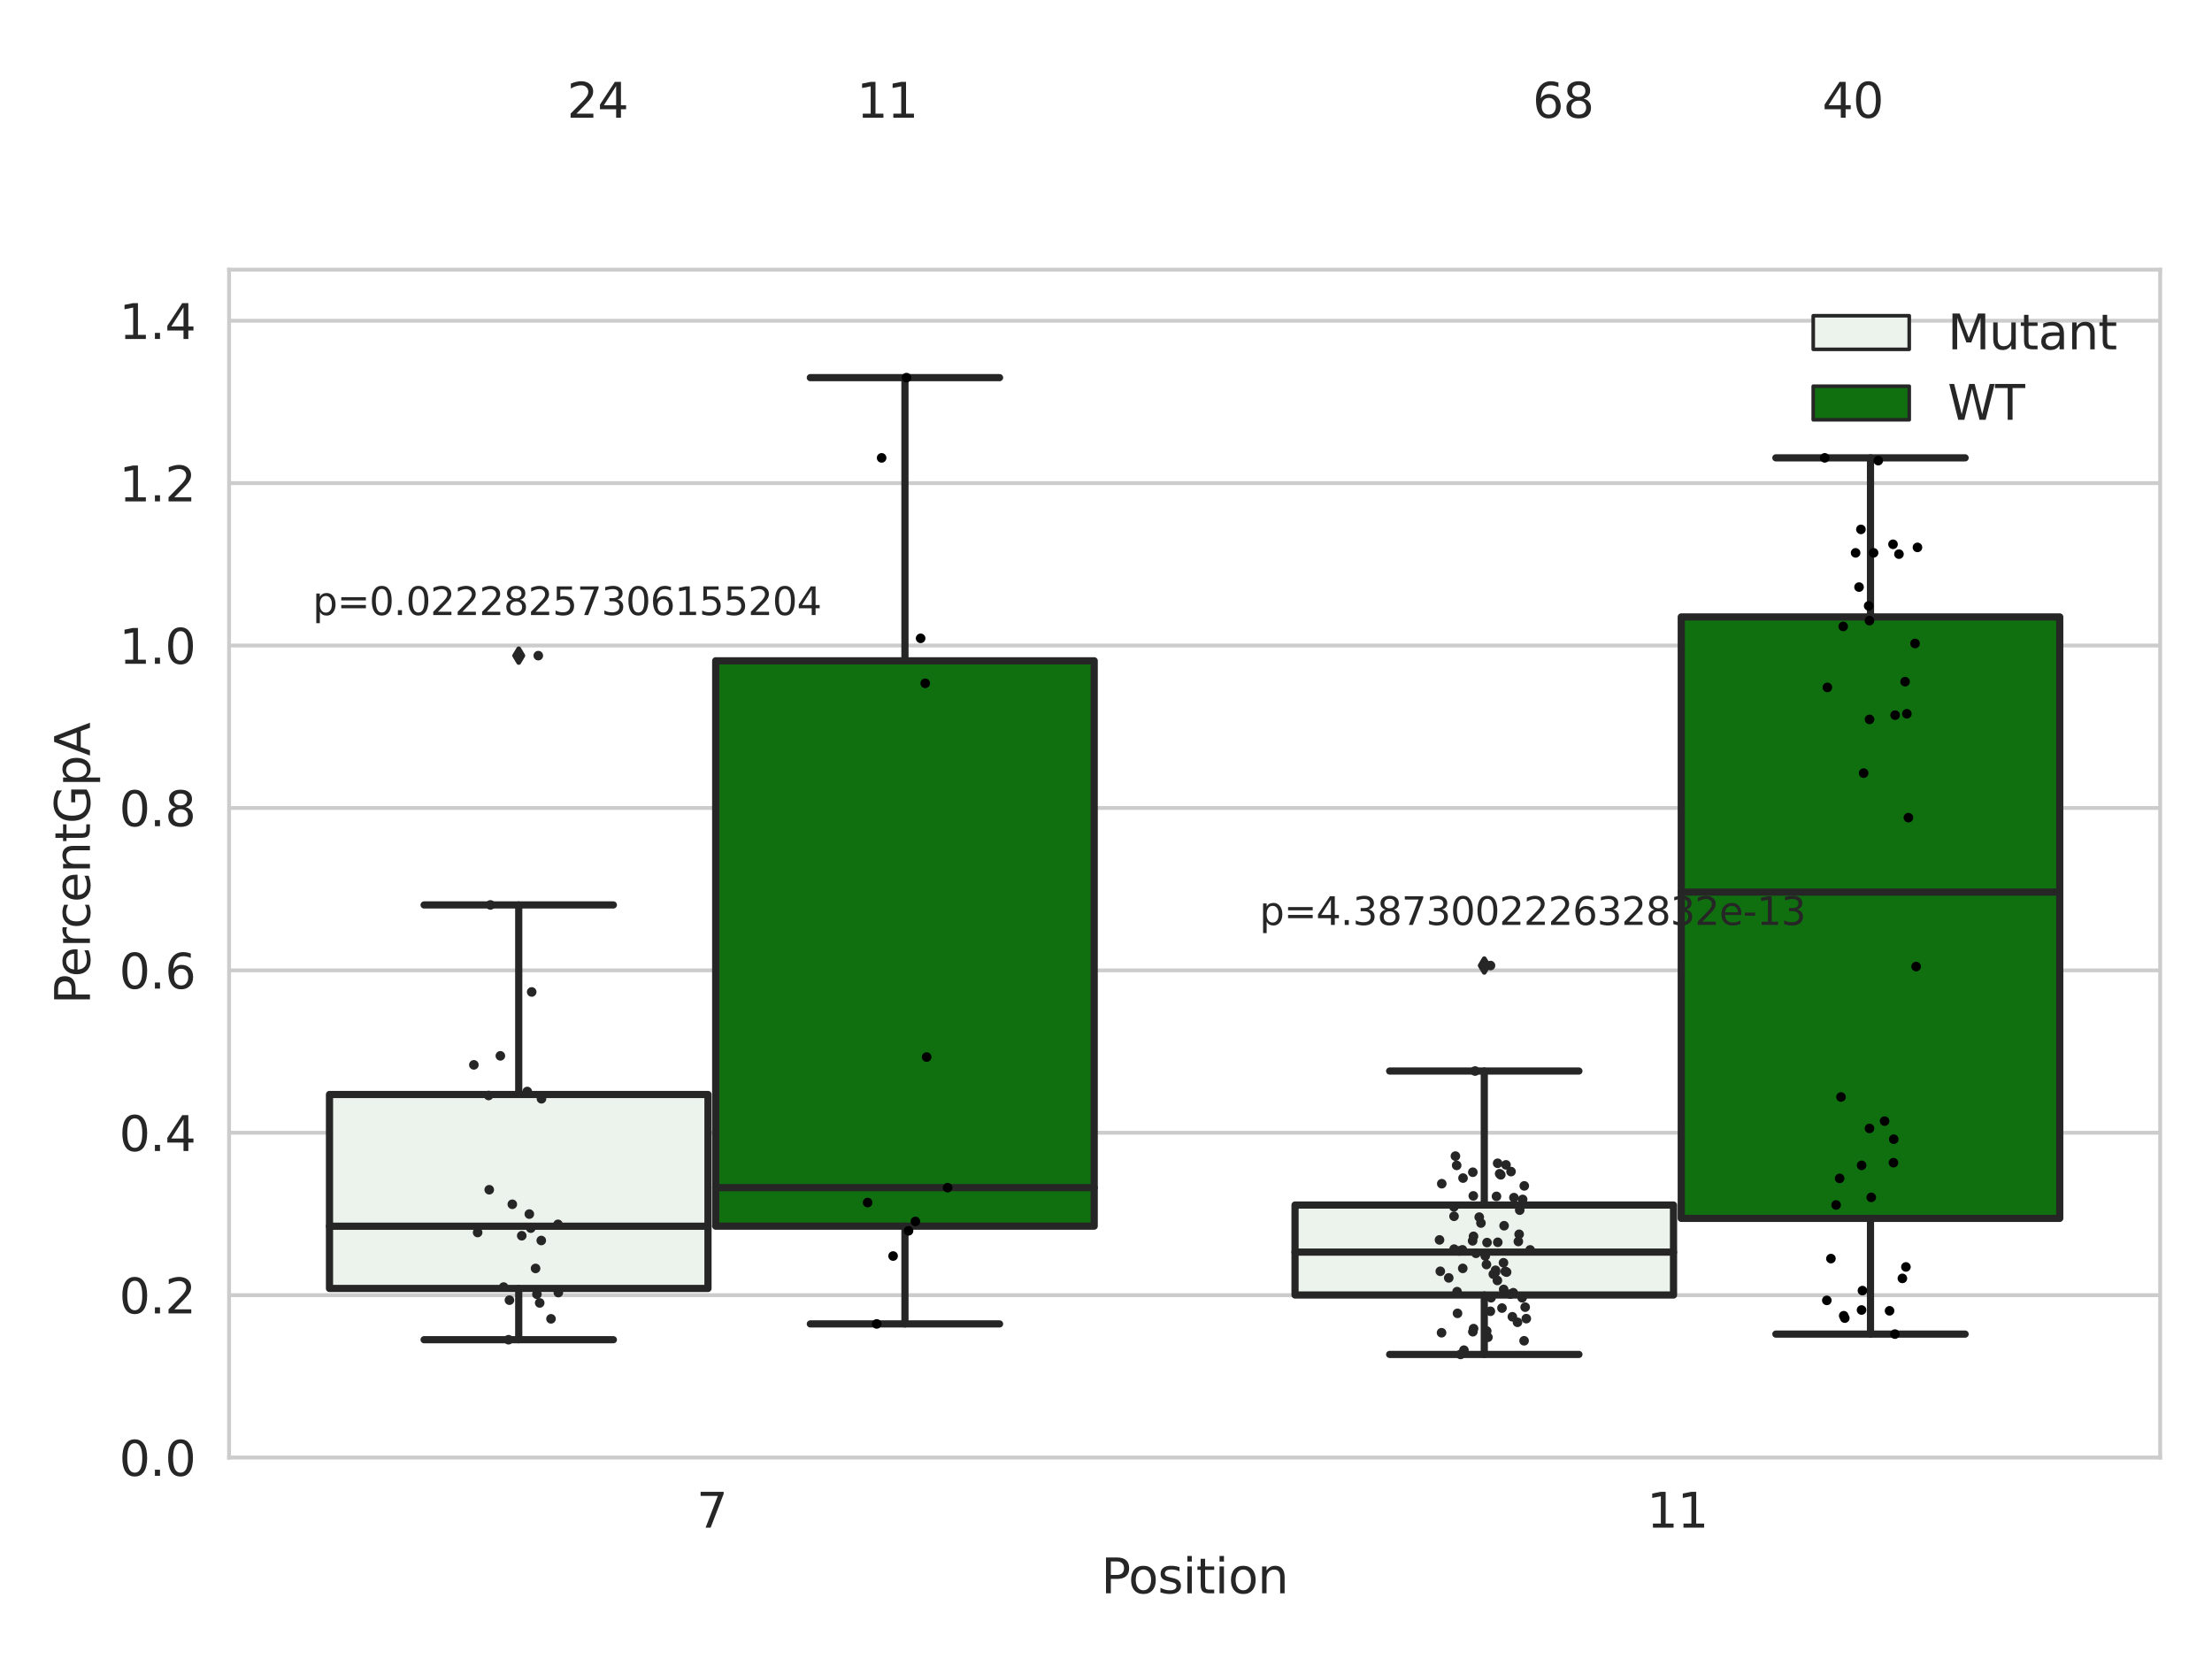 <?xml version="1.0" encoding="utf-8" standalone="no"?>
<!DOCTYPE svg PUBLIC "-//W3C//DTD SVG 1.1//EN"
  "http://www.w3.org/Graphics/SVG/1.1/DTD/svg11.dtd">
<svg xmlns:xlink="http://www.w3.org/1999/xlink" width="460.8pt" height="345.6pt" viewBox="0 0 460.8 345.6" xmlns="http://www.w3.org/2000/svg" version="1.1">
 <defs>
  <style type="text/css">*{stroke-linejoin: round; stroke-linecap: butt}</style>
 </defs>
 <g id="figure_1">
  <g id="patch_1">
   <path d="M 0 345.6 
L 460.8 345.6 
L 460.8 0 
L 0 0 
z
" style="fill: #ffffff"/>
  </g>
  <g id="axes_1">
   <g id="patch_2">
    <path d="M 47.72 303.64 
L 450 303.64 
L 450 56.174 
L 47.72 56.174 
z
" style="fill: #ffffff"/>
   </g>
   <g id="matplotlib.axis_1">
    <g id="xtick_1">
     <g id="text_1">
      <!-- 7 -->
      <g style="fill: #262626" transform="translate(145.109 318.238) scale(0.1 -0.1)">
       <defs>
        <path id="DejaVuSans-37" d="M 525 4666 
L 3525 4666 
L 3525 4397 
L 1831 0 
L 1172 0 
L 2766 4134 
L 525 4134 
L 525 4666 
z
" transform="scale(0.016)"/>
       </defs>
       <use xlink:href="#DejaVuSans-37"/>
      </g>
     </g>
    </g>
    <g id="xtick_2">
     <g id="text_2">
      <!-- 11 -->
      <g style="fill: #262626" transform="translate(343.067 318.238) scale(0.1 -0.1)">
       <defs>
        <path id="DejaVuSans-31" d="M 794 531 
L 1825 531 
L 1825 4091 
L 703 3866 
L 703 4441 
L 1819 4666 
L 2450 4666 
L 2450 531 
L 3481 531 
L 3481 0 
L 794 0 
L 794 531 
z
" transform="scale(0.016)"/>
       </defs>
       <use xlink:href="#DejaVuSans-31"/>
       <use xlink:href="#DejaVuSans-31" x="63.623"/>
      </g>
     </g>
    </g>
    <g id="text_3">
     <!-- Position -->
     <g style="fill: #262626" transform="translate(229.396 331.917) scale(0.1 -0.1)">
      <defs>
       <path id="DejaVuSans-50" d="M 1259 4147 
L 1259 2394 
L 2053 2394 
Q 2494 2394 2734 2622 
Q 2975 2850 2975 3272 
Q 2975 3691 2734 3919 
Q 2494 4147 2053 4147 
L 1259 4147 
z
M 628 4666 
L 2053 4666 
Q 2838 4666 3239 4311 
Q 3641 3956 3641 3272 
Q 3641 2581 3239 2228 
Q 2838 1875 2053 1875 
L 1259 1875 
L 1259 0 
L 628 0 
L 628 4666 
z
" transform="scale(0.016)"/>
       <path id="DejaVuSans-6f" d="M 1959 3097 
Q 1497 3097 1228 2736 
Q 959 2375 959 1747 
Q 959 1119 1226 758 
Q 1494 397 1959 397 
Q 2419 397 2687 759 
Q 2956 1122 2956 1747 
Q 2956 2369 2687 2733 
Q 2419 3097 1959 3097 
z
M 1959 3584 
Q 2709 3584 3137 3096 
Q 3566 2609 3566 1747 
Q 3566 888 3137 398 
Q 2709 -91 1959 -91 
Q 1206 -91 779 398 
Q 353 888 353 1747 
Q 353 2609 779 3096 
Q 1206 3584 1959 3584 
z
" transform="scale(0.016)"/>
       <path id="DejaVuSans-73" d="M 2834 3397 
L 2834 2853 
Q 2591 2978 2328 3040 
Q 2066 3103 1784 3103 
Q 1356 3103 1142 2972 
Q 928 2841 928 2578 
Q 928 2378 1081 2264 
Q 1234 2150 1697 2047 
L 1894 2003 
Q 2506 1872 2764 1633 
Q 3022 1394 3022 966 
Q 3022 478 2636 193 
Q 2250 -91 1575 -91 
Q 1294 -91 989 -36 
Q 684 19 347 128 
L 347 722 
Q 666 556 975 473 
Q 1284 391 1588 391 
Q 1994 391 2212 530 
Q 2431 669 2431 922 
Q 2431 1156 2273 1281 
Q 2116 1406 1581 1522 
L 1381 1569 
Q 847 1681 609 1914 
Q 372 2147 372 2553 
Q 372 3047 722 3315 
Q 1072 3584 1716 3584 
Q 2034 3584 2315 3537 
Q 2597 3491 2834 3397 
z
" transform="scale(0.016)"/>
       <path id="DejaVuSans-69" d="M 603 3500 
L 1178 3500 
L 1178 0 
L 603 0 
L 603 3500 
z
M 603 4863 
L 1178 4863 
L 1178 4134 
L 603 4134 
L 603 4863 
z
" transform="scale(0.016)"/>
       <path id="DejaVuSans-74" d="M 1172 4494 
L 1172 3500 
L 2356 3500 
L 2356 3053 
L 1172 3053 
L 1172 1153 
Q 1172 725 1289 603 
Q 1406 481 1766 481 
L 2356 481 
L 2356 0 
L 1766 0 
Q 1100 0 847 248 
Q 594 497 594 1153 
L 594 3053 
L 172 3053 
L 172 3500 
L 594 3500 
L 594 4494 
L 1172 4494 
z
" transform="scale(0.016)"/>
       <path id="DejaVuSans-6e" d="M 3513 2113 
L 3513 0 
L 2938 0 
L 2938 2094 
Q 2938 2591 2744 2837 
Q 2550 3084 2163 3084 
Q 1697 3084 1428 2787 
Q 1159 2491 1159 1978 
L 1159 0 
L 581 0 
L 581 3500 
L 1159 3500 
L 1159 2956 
Q 1366 3272 1645 3428 
Q 1925 3584 2291 3584 
Q 2894 3584 3203 3211 
Q 3513 2838 3513 2113 
z
" transform="scale(0.016)"/>
      </defs>
      <use xlink:href="#DejaVuSans-50"/>
      <use xlink:href="#DejaVuSans-6f" x="56.678"/>
      <use xlink:href="#DejaVuSans-73" x="117.859"/>
      <use xlink:href="#DejaVuSans-69" x="169.959"/>
      <use xlink:href="#DejaVuSans-74" x="197.742"/>
      <use xlink:href="#DejaVuSans-69" x="236.951"/>
      <use xlink:href="#DejaVuSans-6f" x="264.734"/>
      <use xlink:href="#DejaVuSans-6e" x="325.916"/>
     </g>
    </g>
   </g>
   <g id="matplotlib.axis_2">
    <g id="ytick_1">
     <g id="line2d_1">
      <path d="M 47.72 303.64 
L 450 303.64 
" clip-path="url(#p89bf562bf3)" style="fill: none; stroke: #cccccc; stroke-width: 0.8; stroke-linecap: round"/>
     </g>
     <g id="text_4">
      <!-- 0.0 -->
      <g style="fill: #262626" transform="translate(24.817 307.439) scale(0.1 -0.1)">
       <defs>
        <path id="DejaVuSans-30" d="M 2034 4250 
Q 1547 4250 1301 3770 
Q 1056 3291 1056 2328 
Q 1056 1369 1301 889 
Q 1547 409 2034 409 
Q 2525 409 2770 889 
Q 3016 1369 3016 2328 
Q 3016 3291 2770 3770 
Q 2525 4250 2034 4250 
z
M 2034 4750 
Q 2819 4750 3233 4129 
Q 3647 3509 3647 2328 
Q 3647 1150 3233 529 
Q 2819 -91 2034 -91 
Q 1250 -91 836 529 
Q 422 1150 422 2328 
Q 422 3509 836 4129 
Q 1250 4750 2034 4750 
z
" transform="scale(0.016)"/>
        <path id="DejaVuSans-2e" d="M 684 794 
L 1344 794 
L 1344 0 
L 684 0 
L 684 794 
z
" transform="scale(0.016)"/>
       </defs>
       <use xlink:href="#DejaVuSans-30"/>
       <use xlink:href="#DejaVuSans-2e" x="63.623"/>
       <use xlink:href="#DejaVuSans-30" x="95.41"/>
      </g>
     </g>
    </g>
    <g id="ytick_2">
     <g id="line2d_2">
      <path d="M 47.72 269.808 
L 450 269.808 
" clip-path="url(#p89bf562bf3)" style="fill: none; stroke: #cccccc; stroke-width: 0.8; stroke-linecap: round"/>
     </g>
     <g id="text_5">
      <!-- 0.2 -->
      <g style="fill: #262626" transform="translate(24.817 273.607) scale(0.1 -0.1)">
       <defs>
        <path id="DejaVuSans-32" d="M 1228 531 
L 3431 531 
L 3431 0 
L 469 0 
L 469 531 
Q 828 903 1448 1529 
Q 2069 2156 2228 2338 
Q 2531 2678 2651 2914 
Q 2772 3150 2772 3378 
Q 2772 3750 2511 3984 
Q 2250 4219 1831 4219 
Q 1534 4219 1204 4116 
Q 875 4013 500 3803 
L 500 4441 
Q 881 4594 1212 4672 
Q 1544 4750 1819 4750 
Q 2544 4750 2975 4387 
Q 3406 4025 3406 3419 
Q 3406 3131 3298 2873 
Q 3191 2616 2906 2266 
Q 2828 2175 2409 1742 
Q 1991 1309 1228 531 
z
" transform="scale(0.016)"/>
       </defs>
       <use xlink:href="#DejaVuSans-30"/>
       <use xlink:href="#DejaVuSans-2e" x="63.623"/>
       <use xlink:href="#DejaVuSans-32" x="95.41"/>
      </g>
     </g>
    </g>
    <g id="ytick_3">
     <g id="line2d_3">
      <path d="M 47.72 235.975 
L 450 235.975 
" clip-path="url(#p89bf562bf3)" style="fill: none; stroke: #cccccc; stroke-width: 0.8; stroke-linecap: round"/>
     </g>
     <g id="text_6">
      <!-- 0.4 -->
      <g style="fill: #262626" transform="translate(24.817 239.775) scale(0.1 -0.1)">
       <defs>
        <path id="DejaVuSans-34" d="M 2419 4116 
L 825 1625 
L 2419 1625 
L 2419 4116 
z
M 2253 4666 
L 3047 4666 
L 3047 1625 
L 3713 1625 
L 3713 1100 
L 3047 1100 
L 3047 0 
L 2419 0 
L 2419 1100 
L 313 1100 
L 313 1709 
L 2253 4666 
z
" transform="scale(0.016)"/>
       </defs>
       <use xlink:href="#DejaVuSans-30"/>
       <use xlink:href="#DejaVuSans-2e" x="63.623"/>
       <use xlink:href="#DejaVuSans-34" x="95.41"/>
      </g>
     </g>
    </g>
    <g id="ytick_4">
     <g id="line2d_4">
      <path d="M 47.72 202.143 
L 450 202.143 
" clip-path="url(#p89bf562bf3)" style="fill: none; stroke: #cccccc; stroke-width: 0.8; stroke-linecap: round"/>
     </g>
     <g id="text_7">
      <!-- 0.6 -->
      <g style="fill: #262626" transform="translate(24.817 205.942) scale(0.1 -0.1)">
       <defs>
        <path id="DejaVuSans-36" d="M 2113 2584 
Q 1688 2584 1439 2293 
Q 1191 2003 1191 1497 
Q 1191 994 1439 701 
Q 1688 409 2113 409 
Q 2538 409 2786 701 
Q 3034 994 3034 1497 
Q 3034 2003 2786 2293 
Q 2538 2584 2113 2584 
z
M 3366 4563 
L 3366 3988 
Q 3128 4100 2886 4159 
Q 2644 4219 2406 4219 
Q 1781 4219 1451 3797 
Q 1122 3375 1075 2522 
Q 1259 2794 1537 2939 
Q 1816 3084 2150 3084 
Q 2853 3084 3261 2657 
Q 3669 2231 3669 1497 
Q 3669 778 3244 343 
Q 2819 -91 2113 -91 
Q 1303 -91 875 529 
Q 447 1150 447 2328 
Q 447 3434 972 4092 
Q 1497 4750 2381 4750 
Q 2619 4750 2861 4703 
Q 3103 4656 3366 4563 
z
" transform="scale(0.016)"/>
       </defs>
       <use xlink:href="#DejaVuSans-30"/>
       <use xlink:href="#DejaVuSans-2e" x="63.623"/>
       <use xlink:href="#DejaVuSans-36" x="95.41"/>
      </g>
     </g>
    </g>
    <g id="ytick_5">
     <g id="line2d_5">
      <path d="M 47.72 168.311 
L 450 168.311 
" clip-path="url(#p89bf562bf3)" style="fill: none; stroke: #cccccc; stroke-width: 0.8; stroke-linecap: round"/>
     </g>
     <g id="text_8">
      <!-- 0.8 -->
      <g style="fill: #262626" transform="translate(24.817 172.11) scale(0.1 -0.1)">
       <defs>
        <path id="DejaVuSans-38" d="M 2034 2216 
Q 1584 2216 1326 1975 
Q 1069 1734 1069 1313 
Q 1069 891 1326 650 
Q 1584 409 2034 409 
Q 2484 409 2743 651 
Q 3003 894 3003 1313 
Q 3003 1734 2745 1975 
Q 2488 2216 2034 2216 
z
M 1403 2484 
Q 997 2584 770 2862 
Q 544 3141 544 3541 
Q 544 4100 942 4425 
Q 1341 4750 2034 4750 
Q 2731 4750 3128 4425 
Q 3525 4100 3525 3541 
Q 3525 3141 3298 2862 
Q 3072 2584 2669 2484 
Q 3125 2378 3379 2068 
Q 3634 1759 3634 1313 
Q 3634 634 3220 271 
Q 2806 -91 2034 -91 
Q 1263 -91 848 271 
Q 434 634 434 1313 
Q 434 1759 690 2068 
Q 947 2378 1403 2484 
z
M 1172 3481 
Q 1172 3119 1398 2916 
Q 1625 2713 2034 2713 
Q 2441 2713 2670 2916 
Q 2900 3119 2900 3481 
Q 2900 3844 2670 4047 
Q 2441 4250 2034 4250 
Q 1625 4250 1398 4047 
Q 1172 3844 1172 3481 
z
" transform="scale(0.016)"/>
       </defs>
       <use xlink:href="#DejaVuSans-30"/>
       <use xlink:href="#DejaVuSans-2e" x="63.623"/>
       <use xlink:href="#DejaVuSans-38" x="95.41"/>
      </g>
     </g>
    </g>
    <g id="ytick_6">
     <g id="line2d_6">
      <path d="M 47.72 134.478 
L 450 134.478 
" clip-path="url(#p89bf562bf3)" style="fill: none; stroke: #cccccc; stroke-width: 0.8; stroke-linecap: round"/>
     </g>
     <g id="text_9">
      <!-- 1.0 -->
      <g style="fill: #262626" transform="translate(24.817 138.278) scale(0.1 -0.1)">
       <use xlink:href="#DejaVuSans-31"/>
       <use xlink:href="#DejaVuSans-2e" x="63.623"/>
       <use xlink:href="#DejaVuSans-30" x="95.41"/>
      </g>
     </g>
    </g>
    <g id="ytick_7">
     <g id="line2d_7">
      <path d="M 47.72 100.646 
L 450 100.646 
" clip-path="url(#p89bf562bf3)" style="fill: none; stroke: #cccccc; stroke-width: 0.8; stroke-linecap: round"/>
     </g>
     <g id="text_10">
      <!-- 1.2 -->
      <g style="fill: #262626" transform="translate(24.817 104.445) scale(0.1 -0.1)">
       <use xlink:href="#DejaVuSans-31"/>
       <use xlink:href="#DejaVuSans-2e" x="63.623"/>
       <use xlink:href="#DejaVuSans-32" x="95.41"/>
      </g>
     </g>
    </g>
    <g id="ytick_8">
     <g id="line2d_8">
      <path d="M 47.72 66.814 
L 450 66.814 
" clip-path="url(#p89bf562bf3)" style="fill: none; stroke: #cccccc; stroke-width: 0.8; stroke-linecap: round"/>
     </g>
     <g id="text_11">
      <!-- 1.4 -->
      <g style="fill: #262626" transform="translate(24.817 70.613) scale(0.1 -0.1)">
       <use xlink:href="#DejaVuSans-31"/>
       <use xlink:href="#DejaVuSans-2e" x="63.623"/>
       <use xlink:href="#DejaVuSans-34" x="95.41"/>
      </g>
     </g>
    </g>
    <g id="text_12">
     <!-- PercentGpA -->
     <g style="fill: #262626" transform="translate(18.737 209.184) rotate(-90) scale(0.1 -0.1)">
      <defs>
       <path id="DejaVuSans-65" d="M 3597 1894 
L 3597 1613 
L 953 1613 
Q 991 1019 1311 708 
Q 1631 397 2203 397 
Q 2534 397 2845 478 
Q 3156 559 3463 722 
L 3463 178 
Q 3153 47 2828 -22 
Q 2503 -91 2169 -91 
Q 1331 -91 842 396 
Q 353 884 353 1716 
Q 353 2575 817 3079 
Q 1281 3584 2069 3584 
Q 2775 3584 3186 3129 
Q 3597 2675 3597 1894 
z
M 3022 2063 
Q 3016 2534 2758 2815 
Q 2500 3097 2075 3097 
Q 1594 3097 1305 2825 
Q 1016 2553 972 2059 
L 3022 2063 
z
" transform="scale(0.016)"/>
       <path id="DejaVuSans-72" d="M 2631 2963 
Q 2534 3019 2420 3045 
Q 2306 3072 2169 3072 
Q 1681 3072 1420 2755 
Q 1159 2438 1159 1844 
L 1159 0 
L 581 0 
L 581 3500 
L 1159 3500 
L 1159 2956 
Q 1341 3275 1631 3429 
Q 1922 3584 2338 3584 
Q 2397 3584 2469 3576 
Q 2541 3569 2628 3553 
L 2631 2963 
z
" transform="scale(0.016)"/>
       <path id="DejaVuSans-63" d="M 3122 3366 
L 3122 2828 
Q 2878 2963 2633 3030 
Q 2388 3097 2138 3097 
Q 1578 3097 1268 2742 
Q 959 2388 959 1747 
Q 959 1106 1268 751 
Q 1578 397 2138 397 
Q 2388 397 2633 464 
Q 2878 531 3122 666 
L 3122 134 
Q 2881 22 2623 -34 
Q 2366 -91 2075 -91 
Q 1284 -91 818 406 
Q 353 903 353 1747 
Q 353 2603 823 3093 
Q 1294 3584 2113 3584 
Q 2378 3584 2631 3529 
Q 2884 3475 3122 3366 
z
" transform="scale(0.016)"/>
       <path id="DejaVuSans-47" d="M 3809 666 
L 3809 1919 
L 2778 1919 
L 2778 2438 
L 4434 2438 
L 4434 434 
Q 4069 175 3628 42 
Q 3188 -91 2688 -91 
Q 1594 -91 976 548 
Q 359 1188 359 2328 
Q 359 3472 976 4111 
Q 1594 4750 2688 4750 
Q 3144 4750 3555 4637 
Q 3966 4525 4313 4306 
L 4313 3634 
Q 3963 3931 3569 4081 
Q 3175 4231 2741 4231 
Q 1884 4231 1454 3753 
Q 1025 3275 1025 2328 
Q 1025 1384 1454 906 
Q 1884 428 2741 428 
Q 3075 428 3337 486 
Q 3600 544 3809 666 
z
" transform="scale(0.016)"/>
       <path id="DejaVuSans-70" d="M 1159 525 
L 1159 -1331 
L 581 -1331 
L 581 3500 
L 1159 3500 
L 1159 2969 
Q 1341 3281 1617 3432 
Q 1894 3584 2278 3584 
Q 2916 3584 3314 3078 
Q 3713 2572 3713 1747 
Q 3713 922 3314 415 
Q 2916 -91 2278 -91 
Q 1894 -91 1617 61 
Q 1341 213 1159 525 
z
M 3116 1747 
Q 3116 2381 2855 2742 
Q 2594 3103 2138 3103 
Q 1681 3103 1420 2742 
Q 1159 2381 1159 1747 
Q 1159 1113 1420 752 
Q 1681 391 2138 391 
Q 2594 391 2855 752 
Q 3116 1113 3116 1747 
z
" transform="scale(0.016)"/>
       <path id="DejaVuSans-41" d="M 2188 4044 
L 1331 1722 
L 3047 1722 
L 2188 4044 
z
M 1831 4666 
L 2547 4666 
L 4325 0 
L 3669 0 
L 3244 1197 
L 1141 1197 
L 716 0 
L 50 0 
L 1831 4666 
z
" transform="scale(0.016)"/>
      </defs>
      <use xlink:href="#DejaVuSans-50"/>
      <use xlink:href="#DejaVuSans-65" x="56.678"/>
      <use xlink:href="#DejaVuSans-72" x="118.201"/>
      <use xlink:href="#DejaVuSans-63" x="157.064"/>
      <use xlink:href="#DejaVuSans-65" x="212.045"/>
      <use xlink:href="#DejaVuSans-6e" x="273.568"/>
      <use xlink:href="#DejaVuSans-74" x="336.947"/>
      <use xlink:href="#DejaVuSans-47" x="376.156"/>
      <use xlink:href="#DejaVuSans-70" x="453.646"/>
      <use xlink:href="#DejaVuSans-41" x="517.123"/>
     </g>
    </g>
   </g>
   <g id="patch_3">
    <path d="M 68.639 268.407 
L 147.485 268.407 
L 147.485 228.001 
L 68.639 228.001 
L 68.639 268.407 
z
" clip-path="url(#p89bf562bf3)" style="fill: #ecf2ec; stroke: #262626; stroke-width: 1.5; stroke-linejoin: miter"/>
   </g>
   <g id="patch_4">
    <path d="M 149.095 255.428 
L 227.941 255.428 
L 227.941 137.659 
L 149.095 137.659 
L 149.095 255.428 
z
" clip-path="url(#p89bf562bf3)" style="fill: #107010; stroke: #262626; stroke-width: 1.5; stroke-linejoin: miter"/>
   </g>
   <g id="patch_5">
    <path d="M 269.779 269.772 
L 348.625 269.772 
L 348.625 251.028 
L 269.779 251.028 
L 269.779 269.772 
z
" clip-path="url(#p89bf562bf3)" style="fill: #ecf2ec; stroke: #262626; stroke-width: 1.5; stroke-linejoin: miter"/>
   </g>
   <g id="patch_6">
    <path d="M 350.235 253.808 
L 429.081 253.808 
L 429.081 128.518 
L 350.235 128.518 
L 350.235 253.808 
z
" clip-path="url(#p89bf562bf3)" style="fill: #107010; stroke: #262626; stroke-width: 1.5; stroke-linejoin: miter"/>
   </g>
   <g id="patch_7">
    <path d="M 148.29 303.64 
L 148.29 303.64 
L 148.29 303.64 
L 148.29 303.64 
z
" clip-path="url(#p89bf562bf3)" style="fill: #ecf2ec; stroke: #262626; stroke-width: 0.75; stroke-linejoin: miter"/>
   </g>
   <g id="patch_8">
    <path d="M 148.29 303.64 
L 148.29 303.64 
L 148.29 303.64 
L 148.29 303.64 
z
" clip-path="url(#p89bf562bf3)" style="fill: #107010; stroke: #262626; stroke-width: 0.75; stroke-linejoin: miter"/>
   </g>
   <g id="PathCollection_1"/>
   <g id="PathCollection_2"/>
   <g id="line2d_9">
    <path d="M 108.062 268.407 
L 108.062 279.086 
" clip-path="url(#p89bf562bf3)" style="fill: none; stroke: #262626; stroke-width: 1.5; stroke-linecap: round"/>
   </g>
   <g id="line2d_10">
    <path d="M 108.062 228.001 
L 108.062 188.515 
" clip-path="url(#p89bf562bf3)" style="fill: none; stroke: #262626; stroke-width: 1.5; stroke-linecap: round"/>
   </g>
   <g id="line2d_11">
    <path d="M 88.35 279.086 
L 127.774 279.086 
" clip-path="url(#p89bf562bf3)" style="fill: none; stroke: #262626; stroke-width: 1.5; stroke-linecap: round"/>
   </g>
   <g id="line2d_12">
    <path d="M 88.35 188.515 
L 127.774 188.515 
" clip-path="url(#p89bf562bf3)" style="fill: none; stroke: #262626; stroke-width: 1.5; stroke-linecap: round"/>
   </g>
   <g id="line2d_13">
    <defs>
     <path id="mc55bba467d" d="M -0 1.414 
L 0.849 0 
L 0 -1.414 
L -0.849 -0 
z
" style="stroke: #262626; stroke-linejoin: miter"/>
    </defs>
    <g clip-path="url(#p89bf562bf3)">
     <use xlink:href="#mc55bba467d" x="108.062" y="136.581" style="fill: #262626; stroke: #262626; stroke-linejoin: miter"/>
    </g>
   </g>
   <g id="line2d_14">
    <path d="M 188.518 255.428 
L 188.518 275.796 
" clip-path="url(#p89bf562bf3)" style="fill: none; stroke: #262626; stroke-width: 1.5; stroke-linecap: round"/>
   </g>
   <g id="line2d_15">
    <path d="M 188.518 137.659 
L 188.518 78.671 
" clip-path="url(#p89bf562bf3)" style="fill: none; stroke: #262626; stroke-width: 1.5; stroke-linecap: round"/>
   </g>
   <g id="line2d_16">
    <path d="M 168.806 275.796 
L 208.23 275.796 
" clip-path="url(#p89bf562bf3)" style="fill: none; stroke: #262626; stroke-width: 1.5; stroke-linecap: round"/>
   </g>
   <g id="line2d_17">
    <path d="M 168.806 78.671 
L 208.23 78.671 
" clip-path="url(#p89bf562bf3)" style="fill: none; stroke: #262626; stroke-width: 1.5; stroke-linecap: round"/>
   </g>
   <g id="line2d_18"/>
   <g id="line2d_19">
    <path d="M 309.202 269.772 
L 309.202 282.152 
" clip-path="url(#p89bf562bf3)" style="fill: none; stroke: #262626; stroke-width: 1.5; stroke-linecap: round"/>
   </g>
   <g id="line2d_20">
    <path d="M 309.202 251.028 
L 309.202 223.115 
" clip-path="url(#p89bf562bf3)" style="fill: none; stroke: #262626; stroke-width: 1.5; stroke-linecap: round"/>
   </g>
   <g id="line2d_21">
    <path d="M 289.49 282.152 
L 328.914 282.152 
" clip-path="url(#p89bf562bf3)" style="fill: none; stroke: #262626; stroke-width: 1.5; stroke-linecap: round"/>
   </g>
   <g id="line2d_22">
    <path d="M 289.49 223.115 
L 328.914 223.115 
" clip-path="url(#p89bf562bf3)" style="fill: none; stroke: #262626; stroke-width: 1.5; stroke-linecap: round"/>
   </g>
   <g id="line2d_23">
    <g clip-path="url(#p89bf562bf3)">
     <use xlink:href="#mc55bba467d" x="309.202" y="201.139" style="fill: #262626; stroke: #262626; stroke-linejoin: miter"/>
    </g>
   </g>
   <g id="line2d_24">
    <path d="M 389.658 253.808 
L 389.658 277.918 
" clip-path="url(#p89bf562bf3)" style="fill: none; stroke: #262626; stroke-width: 1.5; stroke-linecap: round"/>
   </g>
   <g id="line2d_25">
    <path d="M 389.658 128.518 
L 389.658 95.376 
" clip-path="url(#p89bf562bf3)" style="fill: none; stroke: #262626; stroke-width: 1.5; stroke-linecap: round"/>
   </g>
   <g id="line2d_26">
    <path d="M 369.946 277.918 
L 409.37 277.918 
" clip-path="url(#p89bf562bf3)" style="fill: none; stroke: #262626; stroke-width: 1.5; stroke-linecap: round"/>
   </g>
   <g id="line2d_27">
    <path d="M 369.946 95.376 
L 409.37 95.376 
" clip-path="url(#p89bf562bf3)" style="fill: none; stroke: #262626; stroke-width: 1.5; stroke-linecap: round"/>
   </g>
   <g id="line2d_28"/>
   <g id="line2d_29">
    <path d="M 68.639 255.448 
L 147.485 255.448 
" clip-path="url(#p89bf562bf3)" style="fill: none; stroke: #262626; stroke-width: 1.5; stroke-linecap: round"/>
   </g>
   <g id="line2d_30">
    <path d="M 149.095 247.411 
L 227.941 247.411 
" clip-path="url(#p89bf562bf3)" style="fill: none; stroke: #262626; stroke-width: 1.5; stroke-linecap: round"/>
   </g>
   <g id="line2d_31">
    <path d="M 269.779 260.839 
L 348.625 260.839 
" clip-path="url(#p89bf562bf3)" style="fill: none; stroke: #262626; stroke-width: 1.5; stroke-linecap: round"/>
   </g>
   <g id="line2d_32">
    <path d="M 350.235 185.842 
L 429.081 185.842 
" clip-path="url(#p89bf562bf3)" style="fill: none; stroke: #262626; stroke-width: 1.5; stroke-linecap: round"/>
   </g>
   <g id="patch_9">
    <path d="M 47.72 303.64 
L 47.72 56.174 
" style="fill: none; stroke: #cccccc; stroke-width: 0.8; stroke-linejoin: miter; stroke-linecap: square"/>
   </g>
   <g id="patch_10">
    <path d="M 450 303.64 
L 450 56.174 
" style="fill: none; stroke: #cccccc; stroke-width: 0.8; stroke-linejoin: miter; stroke-linecap: square"/>
   </g>
   <g id="patch_11">
    <path d="M 47.72 303.64 
L 450 303.64 
" style="fill: none; stroke: #cccccc; stroke-width: 0.8; stroke-linejoin: miter; stroke-linecap: square"/>
   </g>
   <g id="patch_12">
    <path d="M 47.72 56.174 
L 450 56.174 
" style="fill: none; stroke: #cccccc; stroke-width: 0.8; stroke-linejoin: miter; stroke-linecap: square"/>
   </g>
   <g id="PathCollection_3">
    <defs>
     <path id="C0_0_a0e312cce3" d="M 0 1 
C 0.265 1 0.52 0.895 0.707 0.707 
C 0.895 0.52 1 0.265 1 -0 
C 1 -0.265 0.895 -0.52 0.707 -0.707 
C 0.52 -0.895 0.265 -1 0 -1 
C -0.265 -1 -0.52 -0.895 -0.707 -0.707 
C -0.895 -0.52 -1 -0.265 -1 0 
C -1 0.265 -0.895 0.52 -0.707 0.707 
C -0.52 0.895 -0.265 1 0 1 
z
"/>
    </defs>
    <g clip-path="url(#p89bf562bf3)">
     <use xlink:href="#C0_0_a0e312cce3" x="108.688" y="257.426" style="fill: #262626"/>
    </g>
    <g clip-path="url(#p89bf562bf3)">
     <use xlink:href="#C0_0_a0e312cce3" x="104.234" y="219.952" style="fill: #262626"/>
    </g>
    <g clip-path="url(#p89bf562bf3)">
     <use xlink:href="#C0_0_a0e312cce3" x="98.716" y="221.829" style="fill: #262626"/>
    </g>
    <g clip-path="url(#p89bf562bf3)">
     <use xlink:href="#C0_0_a0e312cce3" x="112.799" y="228.896" style="fill: #262626"/>
    </g>
    <g clip-path="url(#p89bf562bf3)">
     <use xlink:href="#C0_0_a0e312cce3" x="112.756" y="258.42" style="fill: #262626"/>
    </g>
    <g clip-path="url(#p89bf562bf3)">
     <use xlink:href="#C0_0_a0e312cce3" x="114.784" y="274.737" style="fill: #262626"/>
    </g>
    <g clip-path="url(#p89bf562bf3)">
     <use xlink:href="#C0_0_a0e312cce3" x="102.157" y="188.515" style="fill: #262626"/>
    </g>
    <g clip-path="url(#p89bf562bf3)">
     <use xlink:href="#C0_0_a0e312cce3" x="101.788" y="228.208" style="fill: #262626"/>
    </g>
    <g clip-path="url(#p89bf562bf3)">
     <use xlink:href="#C0_0_a0e312cce3" x="106.126" y="270.848" style="fill: #262626"/>
    </g>
    <g clip-path="url(#p89bf562bf3)">
     <use xlink:href="#C0_0_a0e312cce3" x="110.762" y="206.642" style="fill: #262626"/>
    </g>
    <g clip-path="url(#p89bf562bf3)">
     <use xlink:href="#C0_0_a0e312cce3" x="101.917" y="247.845" style="fill: #262626"/>
    </g>
    <g clip-path="url(#p89bf562bf3)">
     <use xlink:href="#C0_0_a0e312cce3" x="116.315" y="269.27" style="fill: #262626"/>
    </g>
    <g clip-path="url(#p89bf562bf3)">
     <use xlink:href="#C0_0_a0e312cce3" x="105.933" y="279.086" style="fill: #262626"/>
    </g>
    <g clip-path="url(#p89bf562bf3)">
     <use xlink:href="#C0_0_a0e312cce3" x="106.724" y="250.874" style="fill: #262626"/>
    </g>
    <g clip-path="url(#p89bf562bf3)">
     <use xlink:href="#C0_0_a0e312cce3" x="110.269" y="252.915" style="fill: #262626"/>
    </g>
    <g clip-path="url(#p89bf562bf3)">
     <use xlink:href="#C0_0_a0e312cce3" x="111.567" y="264.237" style="fill: #262626"/>
    </g>
    <g clip-path="url(#p89bf562bf3)">
     <use xlink:href="#C0_0_a0e312cce3" x="110.576" y="255.844" style="fill: #262626"/>
    </g>
    <g clip-path="url(#p89bf562bf3)">
     <use xlink:href="#C0_0_a0e312cce3" x="116.24" y="255.053" style="fill: #262626"/>
    </g>
    <g clip-path="url(#p89bf562bf3)">
     <use xlink:href="#C0_0_a0e312cce3" x="112.137" y="136.581" style="fill: #262626"/>
    </g>
    <g clip-path="url(#p89bf562bf3)">
     <use xlink:href="#C0_0_a0e312cce3" x="104.918" y="268.119" style="fill: #262626"/>
    </g>
    <g clip-path="url(#p89bf562bf3)">
     <use xlink:href="#C0_0_a0e312cce3" x="99.499" y="256.753" style="fill: #262626"/>
    </g>
    <g clip-path="url(#p89bf562bf3)">
     <use xlink:href="#C0_0_a0e312cce3" x="111.85" y="269.612" style="fill: #262626"/>
    </g>
    <g clip-path="url(#p89bf562bf3)">
     <use xlink:href="#C0_0_a0e312cce3" x="112.43" y="271.422" style="fill: #262626"/>
    </g>
    <g clip-path="url(#p89bf562bf3)">
     <use xlink:href="#C0_0_a0e312cce3" x="109.836" y="227.383" style="fill: #262626"/>
    </g>
   </g>
   <g id="PathCollection_4">
    <defs>
     <path id="C1_0_b1d4a89254" d="M 0 1 
C 0.265 1 0.52 0.895 0.707 0.707 
C 0.895 0.52 1 0.265 1 -0 
C 1 -0.265 0.895 -0.52 0.707 -0.707 
C 0.52 -0.895 0.265 -1 0 -1 
C -0.265 -1 -0.52 -0.895 -0.707 -0.707 
C -0.895 -0.52 -1 -0.265 -1 0 
C -1 0.265 -0.895 0.52 -0.707 0.707 
C -0.52 0.895 -0.265 1 0 1 
z
"/>
    </defs>
    <g clip-path="url(#p89bf562bf3)">
     <use xlink:href="#C1_0_b1d4a89254" x="193.04" y="220.204"/>
    </g>
    <g clip-path="url(#p89bf562bf3)">
     <use xlink:href="#C1_0_b1d4a89254" x="191.783" y="132.974"/>
    </g>
    <g clip-path="url(#p89bf562bf3)">
     <use xlink:href="#C1_0_b1d4a89254" x="190.69" y="254.451"/>
    </g>
    <g clip-path="url(#p89bf562bf3)">
     <use xlink:href="#C1_0_b1d4a89254" x="186.047" y="261.654"/>
    </g>
    <g clip-path="url(#p89bf562bf3)">
     <use xlink:href="#C1_0_b1d4a89254" x="180.741" y="250.513"/>
    </g>
    <g clip-path="url(#p89bf562bf3)">
     <use xlink:href="#C1_0_b1d4a89254" x="183.657" y="95.383"/>
    </g>
    <g clip-path="url(#p89bf562bf3)">
     <use xlink:href="#C1_0_b1d4a89254" x="197.412" y="247.411"/>
    </g>
    <g clip-path="url(#p89bf562bf3)">
     <use xlink:href="#C1_0_b1d4a89254" x="192.744" y="142.344"/>
    </g>
    <g clip-path="url(#p89bf562bf3)">
     <use xlink:href="#C1_0_b1d4a89254" x="189.263" y="256.406"/>
    </g>
    <g clip-path="url(#p89bf562bf3)">
     <use xlink:href="#C1_0_b1d4a89254" x="182.634" y="275.796"/>
    </g>
    <g clip-path="url(#p89bf562bf3)">
     <use xlink:href="#C1_0_b1d4a89254" x="188.842" y="78.671"/>
    </g>
   </g>
   <g id="PathCollection_5">
    <defs>
     <path id="C2_0_ac6c8ab7af" d="M 0 1 
C 0.265 1 0.52 0.895 0.707 0.707 
C 0.895 0.52 1 0.265 1 -0 
C 1 -0.265 0.895 -0.52 0.707 -0.707 
C 0.52 -0.895 0.265 -1 0 -1 
C -0.265 -1 -0.52 -0.895 -0.707 -0.707 
C -0.895 -0.52 -1 -0.265 -1 0 
C -1 0.265 -0.895 0.52 -0.707 0.707 
C -0.52 0.895 -0.265 1 0 1 
z
"/>
    </defs>
    <g clip-path="url(#p89bf562bf3)">
     <use xlink:href="#C2_0_ac6c8ab7af" x="306.958" y="257.551" style="fill: #262626"/>
    </g>
    <g clip-path="url(#p89bf562bf3)">
     <use xlink:href="#C2_0_ac6c8ab7af" x="315.054" y="274.306" style="fill: #262626"/>
    </g>
    <g clip-path="url(#p89bf562bf3)">
     <use xlink:href="#C2_0_ac6c8ab7af" x="309.714" y="277.274" style="fill: #262626"/>
    </g>
    <g clip-path="url(#p89bf562bf3)">
     <use xlink:href="#C2_0_ac6c8ab7af" x="306.915" y="249.123" style="fill: #262626"/>
    </g>
    <g clip-path="url(#p89bf562bf3)">
     <use xlink:href="#C2_0_ac6c8ab7af" x="312.645" y="244.741" style="fill: #262626"/>
    </g>
    <g clip-path="url(#p89bf562bf3)">
     <use xlink:href="#C2_0_ac6c8ab7af" x="311.931" y="266.744" style="fill: #262626"/>
    </g>
    <g clip-path="url(#p89bf562bf3)">
     <use xlink:href="#C2_0_ac6c8ab7af" x="315.38" y="249.487" style="fill: #262626"/>
    </g>
    <g clip-path="url(#p89bf562bf3)">
     <use xlink:href="#C2_0_ac6c8ab7af" x="317.721" y="272.307" style="fill: #262626"/>
    </g>
    <g clip-path="url(#p89bf562bf3)">
     <use xlink:href="#C2_0_ac6c8ab7af" x="304.262" y="282.152" style="fill: #262626"/>
    </g>
    <g clip-path="url(#p89bf562bf3)">
     <use xlink:href="#C2_0_ac6c8ab7af" x="317.195" y="249.864" style="fill: #262626"/>
    </g>
    <g clip-path="url(#p89bf562bf3)">
     <use xlink:href="#C2_0_ac6c8ab7af" x="310.498" y="201.139" style="fill: #262626"/>
    </g>
    <g clip-path="url(#p89bf562bf3)">
     <use xlink:href="#C2_0_ac6c8ab7af" x="312.408" y="244.51" style="fill: #262626"/>
    </g>
    <g clip-path="url(#p89bf562bf3)">
     <use xlink:href="#C2_0_ac6c8ab7af" x="304.776" y="245.417" style="fill: #262626"/>
    </g>
    <g clip-path="url(#p89bf562bf3)">
     <use xlink:href="#C2_0_ac6c8ab7af" x="304.002" y="260.588" style="fill: #262626"/>
    </g>
    <g clip-path="url(#p89bf562bf3)">
     <use xlink:href="#C2_0_ac6c8ab7af" x="316.587" y="252.096" style="fill: #262626"/>
    </g>
    <g clip-path="url(#p89bf562bf3)">
     <use xlink:href="#C2_0_ac6c8ab7af" x="316.122" y="275.456" style="fill: #262626"/>
    </g>
    <g clip-path="url(#p89bf562bf3)">
     <use xlink:href="#C2_0_ac6c8ab7af" x="312.013" y="258.792" style="fill: #262626"/>
    </g>
    <g clip-path="url(#p89bf562bf3)">
     <use xlink:href="#C2_0_ac6c8ab7af" x="302.904" y="253.373" style="fill: #262626"/>
    </g>
    <g clip-path="url(#p89bf562bf3)">
     <use xlink:href="#C2_0_ac6c8ab7af" x="313.331" y="255.341" style="fill: #262626"/>
    </g>
    <g clip-path="url(#p89bf562bf3)">
     <use xlink:href="#C2_0_ac6c8ab7af" x="308.507" y="254.785" style="fill: #262626"/>
    </g>
    <g clip-path="url(#p89bf562bf3)">
     <use xlink:href="#C2_0_ac6c8ab7af" x="303.626" y="273.594" style="fill: #262626"/>
    </g>
    <g clip-path="url(#p89bf562bf3)">
     <use xlink:href="#C2_0_ac6c8ab7af" x="311.987" y="242.332" style="fill: #262626"/>
    </g>
    <g clip-path="url(#p89bf562bf3)">
     <use xlink:href="#C2_0_ac6c8ab7af" x="318.757" y="260.377" style="fill: #262626"/>
    </g>
    <g clip-path="url(#p89bf562bf3)">
     <use xlink:href="#C2_0_ac6c8ab7af" x="316.464" y="257.123" style="fill: #262626"/>
    </g>
    <g clip-path="url(#p89bf562bf3)">
     <use xlink:href="#C2_0_ac6c8ab7af" x="307.282" y="223.115" style="fill: #262626"/>
    </g>
    <g clip-path="url(#p89bf562bf3)">
     <use xlink:href="#C2_0_ac6c8ab7af" x="307.475" y="261.091" style="fill: #262626"/>
    </g>
    <g clip-path="url(#p89bf562bf3)">
     <use xlink:href="#C2_0_ac6c8ab7af" x="303.451" y="242.77" style="fill: #262626"/>
    </g>
    <g clip-path="url(#p89bf562bf3)">
     <use xlink:href="#C2_0_ac6c8ab7af" x="302.878" y="251.416" style="fill: #262626"/>
    </g>
    <g clip-path="url(#p89bf562bf3)">
     <use xlink:href="#C2_0_ac6c8ab7af" x="304.719" y="264.227" style="fill: #262626"/>
    </g>
    <g clip-path="url(#p89bf562bf3)">
     <use xlink:href="#C2_0_ac6c8ab7af" x="311.742" y="249.224" style="fill: #262626"/>
    </g>
    <g clip-path="url(#p89bf562bf3)">
     <use xlink:href="#C2_0_ac6c8ab7af" x="308.151" y="253.546" style="fill: #262626"/>
    </g>
    <g clip-path="url(#p89bf562bf3)">
     <use xlink:href="#C2_0_ac6c8ab7af" x="310.613" y="270.347" style="fill: #262626"/>
    </g>
    <g clip-path="url(#p89bf562bf3)">
     <use xlink:href="#C2_0_ac6c8ab7af" x="299.877" y="258.297" style="fill: #262626"/>
    </g>
    <g clip-path="url(#p89bf562bf3)">
     <use xlink:href="#C2_0_ac6c8ab7af" x="317.496" y="279.31" style="fill: #262626"/>
    </g>
    <g clip-path="url(#p89bf562bf3)">
     <use xlink:href="#C2_0_ac6c8ab7af" x="314.621" y="269.58" style="fill: #262626"/>
    </g>
    <g clip-path="url(#p89bf562bf3)">
     <use xlink:href="#C2_0_ac6c8ab7af" x="303.191" y="240.836" style="fill: #262626"/>
    </g>
    <g clip-path="url(#p89bf562bf3)">
     <use xlink:href="#C2_0_ac6c8ab7af" x="306.823" y="277.422" style="fill: #262626"/>
    </g>
    <g clip-path="url(#p89bf562bf3)">
     <use xlink:href="#C2_0_ac6c8ab7af" x="309.405" y="261.642" style="fill: #262626"/>
    </g>
    <g clip-path="url(#p89bf562bf3)">
     <use xlink:href="#C2_0_ac6c8ab7af" x="309.774" y="258.849" style="fill: #262626"/>
    </g>
    <g clip-path="url(#p89bf562bf3)">
     <use xlink:href="#C2_0_ac6c8ab7af" x="310.474" y="273.159" style="fill: #262626"/>
    </g>
    <g clip-path="url(#p89bf562bf3)">
     <use xlink:href="#C2_0_ac6c8ab7af" x="313.854" y="265.007" style="fill: #262626"/>
    </g>
    <g clip-path="url(#p89bf562bf3)">
     <use xlink:href="#C2_0_ac6c8ab7af" x="302.919" y="260.215" style="fill: #262626"/>
    </g>
    <g clip-path="url(#p89bf562bf3)">
     <use xlink:href="#C2_0_ac6c8ab7af" x="309.657" y="263.427" style="fill: #262626"/>
    </g>
    <g clip-path="url(#p89bf562bf3)">
     <use xlink:href="#C2_0_ac6c8ab7af" x="317.091" y="270.351" style="fill: #262626"/>
    </g>
    <g clip-path="url(#p89bf562bf3)">
     <use xlink:href="#C2_0_ac6c8ab7af" x="313.241" y="268.611" style="fill: #262626"/>
    </g>
    <g clip-path="url(#p89bf562bf3)">
     <use xlink:href="#C2_0_ac6c8ab7af" x="300.041" y="264.831" style="fill: #262626"/>
    </g>
    <g clip-path="url(#p89bf562bf3)">
     <use xlink:href="#C2_0_ac6c8ab7af" x="304.965" y="281.265" style="fill: #262626"/>
    </g>
    <g clip-path="url(#p89bf562bf3)">
     <use xlink:href="#C2_0_ac6c8ab7af" x="317.534" y="247.043" style="fill: #262626"/>
    </g>
    <g clip-path="url(#p89bf562bf3)">
     <use xlink:href="#C2_0_ac6c8ab7af" x="311.086" y="265.433" style="fill: #262626"/>
    </g>
    <g clip-path="url(#p89bf562bf3)">
     <use xlink:href="#C2_0_ac6c8ab7af" x="311.542" y="265.006" style="fill: #262626"/>
    </g>
    <g clip-path="url(#p89bf562bf3)">
     <use xlink:href="#C2_0_ac6c8ab7af" x="304.655" y="260.363" style="fill: #262626"/>
    </g>
    <g clip-path="url(#p89bf562bf3)">
     <use xlink:href="#C2_0_ac6c8ab7af" x="300.301" y="277.633" style="fill: #262626"/>
    </g>
    <g clip-path="url(#p89bf562bf3)">
     <use xlink:href="#C2_0_ac6c8ab7af" x="316.3" y="258.624" style="fill: #262626"/>
    </g>
    <g clip-path="url(#p89bf562bf3)">
     <use xlink:href="#C2_0_ac6c8ab7af" x="306.815" y="244.195" style="fill: #262626"/>
    </g>
    <g clip-path="url(#p89bf562bf3)">
     <use xlink:href="#C2_0_ac6c8ab7af" x="313.204" y="263.056" style="fill: #262626"/>
    </g>
    <g clip-path="url(#p89bf562bf3)">
     <use xlink:href="#C2_0_ac6c8ab7af" x="311.549" y="264.621" style="fill: #262626"/>
    </g>
    <g clip-path="url(#p89bf562bf3)">
     <use xlink:href="#C2_0_ac6c8ab7af" x="312.891" y="272.497" style="fill: #262626"/>
    </g>
    <g clip-path="url(#p89bf562bf3)">
     <use xlink:href="#C2_0_ac6c8ab7af" x="313.577" y="264.856" style="fill: #262626"/>
    </g>
    <g clip-path="url(#p89bf562bf3)">
     <use xlink:href="#C2_0_ac6c8ab7af" x="314.773" y="244.063" style="fill: #262626"/>
    </g>
    <g clip-path="url(#p89bf562bf3)">
     <use xlink:href="#C2_0_ac6c8ab7af" x="306.973" y="276.777" style="fill: #262626"/>
    </g>
    <g clip-path="url(#p89bf562bf3)">
     <use xlink:href="#C2_0_ac6c8ab7af" x="317.955" y="274.697" style="fill: #262626"/>
    </g>
    <g clip-path="url(#p89bf562bf3)">
     <use xlink:href="#C2_0_ac6c8ab7af" x="309.965" y="278.574" style="fill: #262626"/>
    </g>
    <g clip-path="url(#p89bf562bf3)">
     <use xlink:href="#C2_0_ac6c8ab7af" x="303.536" y="269.072" style="fill: #262626"/>
    </g>
    <g clip-path="url(#p89bf562bf3)">
     <use xlink:href="#C2_0_ac6c8ab7af" x="301.801" y="266.209" style="fill: #262626"/>
    </g>
    <g clip-path="url(#p89bf562bf3)">
     <use xlink:href="#C2_0_ac6c8ab7af" x="306.772" y="258.488" style="fill: #262626"/>
    </g>
    <g clip-path="url(#p89bf562bf3)">
     <use xlink:href="#C2_0_ac6c8ab7af" x="300.346" y="246.586" style="fill: #262626"/>
    </g>
    <g clip-path="url(#p89bf562bf3)">
     <use xlink:href="#C2_0_ac6c8ab7af" x="315.24" y="269.297" style="fill: #262626"/>
    </g>
    <g clip-path="url(#p89bf562bf3)">
     <use xlink:href="#C2_0_ac6c8ab7af" x="313.724" y="242.661" style="fill: #262626"/>
    </g>
   </g>
   <g id="PathCollection_6">
    <defs>
     <path id="C3_0_0483ca6005" d="M 0 1 
C 0.265 1 0.52 0.895 0.707 0.707 
C 0.895 0.52 1 0.265 1 -0 
C 1 -0.265 0.895 -0.52 0.707 -0.707 
C 0.52 -0.895 0.265 -1 0 -1 
C -0.265 -1 -0.52 -0.895 -0.707 -0.707 
C -0.895 -0.52 -1 -0.265 -1 0 
C -1 0.265 -0.895 0.52 -0.707 0.707 
C -0.52 0.895 -0.265 1 0 1 
z
"/>
    </defs>
    <g clip-path="url(#p89bf562bf3)">
     <use xlink:href="#C3_0_0483ca6005" x="394.502" y="237.317"/>
    </g>
    <g clip-path="url(#p89bf562bf3)">
     <use xlink:href="#C3_0_0483ca6005" x="386.556" y="115.17"/>
    </g>
    <g clip-path="url(#p89bf562bf3)">
     <use xlink:href="#C3_0_0483ca6005" x="396.302" y="266.311"/>
    </g>
    <g clip-path="url(#p89bf562bf3)">
     <use xlink:href="#C3_0_0483ca6005" x="387.983" y="268.857"/>
    </g>
    <g clip-path="url(#p89bf562bf3)">
     <use xlink:href="#C3_0_0483ca6005" x="399.442" y="114.03"/>
    </g>
    <g clip-path="url(#p89bf562bf3)">
     <use xlink:href="#C3_0_0483ca6005" x="397.038" y="263.925"/>
    </g>
    <g clip-path="url(#p89bf562bf3)">
     <use xlink:href="#C3_0_0483ca6005" x="393.629" y="273.065"/>
    </g>
    <g clip-path="url(#p89bf562bf3)">
     <use xlink:href="#C3_0_0483ca6005" x="389.814" y="249.435"/>
    </g>
    <g clip-path="url(#p89bf562bf3)">
     <use xlink:href="#C3_0_0483ca6005" x="388.228" y="161.057"/>
    </g>
    <g clip-path="url(#p89bf562bf3)">
     <use xlink:href="#C3_0_0483ca6005" x="381.414" y="262.188"/>
    </g>
    <g clip-path="url(#p89bf562bf3)">
     <use xlink:href="#C3_0_0483ca6005" x="387.807" y="242.764"/>
    </g>
    <g clip-path="url(#p89bf562bf3)">
     <use xlink:href="#C3_0_0483ca6005" x="389.457" y="149.862"/>
    </g>
    <g clip-path="url(#p89bf562bf3)">
     <use xlink:href="#C3_0_0483ca6005" x="384.083" y="274.088"/>
    </g>
    <g clip-path="url(#p89bf562bf3)">
     <use xlink:href="#C3_0_0483ca6005" x="383.515" y="228.525"/>
    </g>
    <g clip-path="url(#p89bf562bf3)">
     <use xlink:href="#C3_0_0483ca6005" x="389.445" y="129.287"/>
    </g>
    <g clip-path="url(#p89bf562bf3)">
     <use xlink:href="#C3_0_0483ca6005" x="380.13" y="95.376"/>
    </g>
    <g clip-path="url(#p89bf562bf3)">
     <use xlink:href="#C3_0_0483ca6005" x="387.274" y="122.301"/>
    </g>
    <g clip-path="url(#p89bf562bf3)">
     <use xlink:href="#C3_0_0483ca6005" x="383.974" y="130.494"/>
    </g>
    <g clip-path="url(#p89bf562bf3)">
     <use xlink:href="#C3_0_0483ca6005" x="394.789" y="148.977"/>
    </g>
    <g clip-path="url(#p89bf562bf3)">
     <use xlink:href="#C3_0_0483ca6005" x="398.941" y="134.049"/>
    </g>
    <g clip-path="url(#p89bf562bf3)">
     <use xlink:href="#C3_0_0483ca6005" x="390.301" y="115.163"/>
    </g>
    <g clip-path="url(#p89bf562bf3)">
     <use xlink:href="#C3_0_0483ca6005" x="389.277" y="126.214"/>
    </g>
    <g clip-path="url(#p89bf562bf3)">
     <use xlink:href="#C3_0_0483ca6005" x="397.56" y="170.332"/>
    </g>
    <g clip-path="url(#p89bf562bf3)">
     <use xlink:href="#C3_0_0483ca6005" x="395.588" y="115.435"/>
    </g>
    <g clip-path="url(#p89bf562bf3)">
     <use xlink:href="#C3_0_0483ca6005" x="391.273" y="95.955"/>
    </g>
    <g clip-path="url(#p89bf562bf3)">
     <use xlink:href="#C3_0_0483ca6005" x="380.675" y="143.197"/>
    </g>
    <g clip-path="url(#p89bf562bf3)">
     <use xlink:href="#C3_0_0483ca6005" x="384.304" y="274.585"/>
    </g>
    <g clip-path="url(#p89bf562bf3)">
     <use xlink:href="#C3_0_0483ca6005" x="397.233" y="148.69"/>
    </g>
    <g clip-path="url(#p89bf562bf3)">
     <use xlink:href="#C3_0_0483ca6005" x="394.35" y="113.385"/>
    </g>
    <g clip-path="url(#p89bf562bf3)">
     <use xlink:href="#C3_0_0483ca6005" x="380.56" y="270.892"/>
    </g>
    <g clip-path="url(#p89bf562bf3)">
     <use xlink:href="#C3_0_0483ca6005" x="392.59" y="233.549"/>
    </g>
    <g clip-path="url(#p89bf562bf3)">
     <use xlink:href="#C3_0_0483ca6005" x="382.495" y="251.014"/>
    </g>
    <g clip-path="url(#p89bf562bf3)">
     <use xlink:href="#C3_0_0483ca6005" x="396.863" y="142.007"/>
    </g>
    <g clip-path="url(#p89bf562bf3)">
     <use xlink:href="#C3_0_0483ca6005" x="389.453" y="235.072"/>
    </g>
    <g clip-path="url(#p89bf562bf3)">
     <use xlink:href="#C3_0_0483ca6005" x="387.664" y="110.284"/>
    </g>
    <g clip-path="url(#p89bf562bf3)">
     <use xlink:href="#C3_0_0483ca6005" x="387.795" y="272.898"/>
    </g>
    <g clip-path="url(#p89bf562bf3)">
     <use xlink:href="#C3_0_0483ca6005" x="394.747" y="277.918"/>
    </g>
    <g clip-path="url(#p89bf562bf3)">
     <use xlink:href="#C3_0_0483ca6005" x="383.23" y="245.477"/>
    </g>
    <g clip-path="url(#p89bf562bf3)">
     <use xlink:href="#C3_0_0483ca6005" x="399.162" y="201.353"/>
    </g>
    <g clip-path="url(#p89bf562bf3)">
     <use xlink:href="#C3_0_0483ca6005" x="394.439" y="242.21"/>
    </g>
   </g>
   <g id="text_13">
    <!-- 24 -->
    <g style="fill: #262626" transform="translate(118.119 24.523) scale(0.1 -0.1)">
     <use xlink:href="#DejaVuSans-32"/>
     <use xlink:href="#DejaVuSans-34" x="63.623"/>
    </g>
   </g>
   <g id="text_14">
    <!-- p=0.02228257306155204 -->
    <g style="fill: #262626" transform="translate(65.147 128.123) scale(0.08 -0.08)">
     <defs>
      <path id="DejaVuSans-3d" d="M 678 2906 
L 4684 2906 
L 4684 2381 
L 678 2381 
L 678 2906 
z
M 678 1631 
L 4684 1631 
L 4684 1100 
L 678 1100 
L 678 1631 
z
" transform="scale(0.016)"/>
      <path id="DejaVuSans-35" d="M 691 4666 
L 3169 4666 
L 3169 4134 
L 1269 4134 
L 1269 2991 
Q 1406 3038 1543 3061 
Q 1681 3084 1819 3084 
Q 2600 3084 3056 2656 
Q 3513 2228 3513 1497 
Q 3513 744 3044 326 
Q 2575 -91 1722 -91 
Q 1428 -91 1123 -41 
Q 819 9 494 109 
L 494 744 
Q 775 591 1075 516 
Q 1375 441 1709 441 
Q 2250 441 2565 725 
Q 2881 1009 2881 1497 
Q 2881 1984 2565 2268 
Q 2250 2553 1709 2553 
Q 1456 2553 1204 2497 
Q 953 2441 691 2322 
L 691 4666 
z
" transform="scale(0.016)"/>
      <path id="DejaVuSans-33" d="M 2597 2516 
Q 3050 2419 3304 2112 
Q 3559 1806 3559 1356 
Q 3559 666 3084 287 
Q 2609 -91 1734 -91 
Q 1441 -91 1130 -33 
Q 819 25 488 141 
L 488 750 
Q 750 597 1062 519 
Q 1375 441 1716 441 
Q 2309 441 2620 675 
Q 2931 909 2931 1356 
Q 2931 1769 2642 2001 
Q 2353 2234 1838 2234 
L 1294 2234 
L 1294 2753 
L 1863 2753 
Q 2328 2753 2575 2939 
Q 2822 3125 2822 3475 
Q 2822 3834 2567 4026 
Q 2313 4219 1838 4219 
Q 1578 4219 1281 4162 
Q 984 4106 628 3988 
L 628 4550 
Q 988 4650 1302 4700 
Q 1616 4750 1894 4750 
Q 2613 4750 3031 4423 
Q 3450 4097 3450 3541 
Q 3450 3153 3228 2886 
Q 3006 2619 2597 2516 
z
" transform="scale(0.016)"/>
     </defs>
     <use xlink:href="#DejaVuSans-70"/>
     <use xlink:href="#DejaVuSans-3d" x="63.477"/>
     <use xlink:href="#DejaVuSans-30" x="147.266"/>
     <use xlink:href="#DejaVuSans-2e" x="210.889"/>
     <use xlink:href="#DejaVuSans-30" x="242.676"/>
     <use xlink:href="#DejaVuSans-32" x="306.299"/>
     <use xlink:href="#DejaVuSans-32" x="369.922"/>
     <use xlink:href="#DejaVuSans-32" x="433.545"/>
     <use xlink:href="#DejaVuSans-38" x="497.168"/>
     <use xlink:href="#DejaVuSans-32" x="560.791"/>
     <use xlink:href="#DejaVuSans-35" x="624.414"/>
     <use xlink:href="#DejaVuSans-37" x="688.037"/>
     <use xlink:href="#DejaVuSans-33" x="751.66"/>
     <use xlink:href="#DejaVuSans-30" x="815.283"/>
     <use xlink:href="#DejaVuSans-36" x="878.906"/>
     <use xlink:href="#DejaVuSans-31" x="942.529"/>
     <use xlink:href="#DejaVuSans-35" x="1006.152"/>
     <use xlink:href="#DejaVuSans-35" x="1069.775"/>
     <use xlink:href="#DejaVuSans-32" x="1133.398"/>
     <use xlink:href="#DejaVuSans-30" x="1197.021"/>
     <use xlink:href="#DejaVuSans-34" x="1260.645"/>
    </g>
   </g>
   <g id="text_15">
    <!-- 11 -->
    <g style="fill: #262626" transform="translate(178.461 24.523) scale(0.1 -0.1)">
     <use xlink:href="#DejaVuSans-31"/>
     <use xlink:href="#DejaVuSans-31" x="63.623"/>
    </g>
   </g>
   <g id="text_16">
    <!-- 68 -->
    <g style="fill: #262626" transform="translate(319.259 24.523) scale(0.1 -0.1)">
     <use xlink:href="#DejaVuSans-36"/>
     <use xlink:href="#DejaVuSans-38" x="63.623"/>
    </g>
   </g>
   <g id="text_17">
    <!-- p=4.387300222632832e-13 -->
    <g style="fill: #262626" transform="translate(262.382 192.681) scale(0.08 -0.08)">
     <defs>
      <path id="DejaVuSans-2d" d="M 313 2009 
L 1997 2009 
L 1997 1497 
L 313 1497 
L 313 2009 
z
" transform="scale(0.016)"/>
     </defs>
     <use xlink:href="#DejaVuSans-70"/>
     <use xlink:href="#DejaVuSans-3d" x="63.477"/>
     <use xlink:href="#DejaVuSans-34" x="147.266"/>
     <use xlink:href="#DejaVuSans-2e" x="210.889"/>
     <use xlink:href="#DejaVuSans-33" x="242.676"/>
     <use xlink:href="#DejaVuSans-38" x="306.299"/>
     <use xlink:href="#DejaVuSans-37" x="369.922"/>
     <use xlink:href="#DejaVuSans-33" x="433.545"/>
     <use xlink:href="#DejaVuSans-30" x="497.168"/>
     <use xlink:href="#DejaVuSans-30" x="560.791"/>
     <use xlink:href="#DejaVuSans-32" x="624.414"/>
     <use xlink:href="#DejaVuSans-32" x="688.037"/>
     <use xlink:href="#DejaVuSans-32" x="751.66"/>
     <use xlink:href="#DejaVuSans-36" x="815.283"/>
     <use xlink:href="#DejaVuSans-33" x="878.906"/>
     <use xlink:href="#DejaVuSans-32" x="942.529"/>
     <use xlink:href="#DejaVuSans-38" x="1006.152"/>
     <use xlink:href="#DejaVuSans-33" x="1069.775"/>
     <use xlink:href="#DejaVuSans-32" x="1133.398"/>
     <use xlink:href="#DejaVuSans-65" x="1197.021"/>
     <use xlink:href="#DejaVuSans-2d" x="1258.545"/>
     <use xlink:href="#DejaVuSans-31" x="1294.629"/>
     <use xlink:href="#DejaVuSans-33" x="1358.252"/>
    </g>
   </g>
   <g id="text_18">
    <!-- 40 -->
    <g style="fill: #262626" transform="translate(379.601 24.523) scale(0.1 -0.1)">
     <use xlink:href="#DejaVuSans-34"/>
     <use xlink:href="#DejaVuSans-30" x="63.623"/>
    </g>
   </g>
   <g id="legend_1">
    <g id="patch_13">
     <path d="M 377.728 72.772 
L 397.728 72.772 
L 397.728 65.772 
L 377.728 65.772 
z
" style="fill: #ecf2ec; stroke: #262626; stroke-width: 0.75; stroke-linejoin: miter"/>
    </g>
    <g id="text_19">
     <!-- Mutant -->
     <g style="fill: #262626" transform="translate(405.728 72.772) scale(0.1 -0.1)">
      <defs>
       <path id="DejaVuSans-4d" d="M 628 4666 
L 1569 4666 
L 2759 1491 
L 3956 4666 
L 4897 4666 
L 4897 0 
L 4281 0 
L 4281 4097 
L 3078 897 
L 2444 897 
L 1241 4097 
L 1241 0 
L 628 0 
L 628 4666 
z
" transform="scale(0.016)"/>
       <path id="DejaVuSans-75" d="M 544 1381 
L 544 3500 
L 1119 3500 
L 1119 1403 
Q 1119 906 1312 657 
Q 1506 409 1894 409 
Q 2359 409 2629 706 
Q 2900 1003 2900 1516 
L 2900 3500 
L 3475 3500 
L 3475 0 
L 2900 0 
L 2900 538 
Q 2691 219 2414 64 
Q 2138 -91 1772 -91 
Q 1169 -91 856 284 
Q 544 659 544 1381 
z
M 1991 3584 
L 1991 3584 
z
" transform="scale(0.016)"/>
       <path id="DejaVuSans-61" d="M 2194 1759 
Q 1497 1759 1228 1600 
Q 959 1441 959 1056 
Q 959 750 1161 570 
Q 1363 391 1709 391 
Q 2188 391 2477 730 
Q 2766 1069 2766 1631 
L 2766 1759 
L 2194 1759 
z
M 3341 1997 
L 3341 0 
L 2766 0 
L 2766 531 
Q 2569 213 2275 61 
Q 1981 -91 1556 -91 
Q 1019 -91 701 211 
Q 384 513 384 1019 
Q 384 1609 779 1909 
Q 1175 2209 1959 2209 
L 2766 2209 
L 2766 2266 
Q 2766 2663 2505 2880 
Q 2244 3097 1772 3097 
Q 1472 3097 1187 3025 
Q 903 2953 641 2809 
L 641 3341 
Q 956 3463 1253 3523 
Q 1550 3584 1831 3584 
Q 2591 3584 2966 3190 
Q 3341 2797 3341 1997 
z
" transform="scale(0.016)"/>
      </defs>
      <use xlink:href="#DejaVuSans-4d"/>
      <use xlink:href="#DejaVuSans-75" x="86.279"/>
      <use xlink:href="#DejaVuSans-74" x="149.658"/>
      <use xlink:href="#DejaVuSans-61" x="188.867"/>
      <use xlink:href="#DejaVuSans-6e" x="250.146"/>
      <use xlink:href="#DejaVuSans-74" x="313.525"/>
     </g>
    </g>
    <g id="patch_14">
     <path d="M 377.728 87.45 
L 397.728 87.45 
L 397.728 80.45 
L 377.728 80.45 
z
" style="fill: #107010; stroke: #262626; stroke-width: 0.75; stroke-linejoin: miter"/>
    </g>
    <g id="text_20">
     <!-- WT -->
     <g style="fill: #262626" transform="translate(405.728 87.45) scale(0.1 -0.1)">
      <defs>
       <path id="DejaVuSans-57" d="M 213 4666 
L 850 4666 
L 1831 722 
L 2809 4666 
L 3519 4666 
L 4500 722 
L 5478 4666 
L 6119 4666 
L 4947 0 
L 4153 0 
L 3169 4050 
L 2175 0 
L 1381 0 
L 213 4666 
z
" transform="scale(0.016)"/>
       <path id="DejaVuSans-54" d="M -19 4666 
L 3928 4666 
L 3928 4134 
L 2272 4134 
L 2272 0 
L 1638 0 
L 1638 4134 
L -19 4134 
L -19 4666 
z
" transform="scale(0.016)"/>
      </defs>
      <use xlink:href="#DejaVuSans-57"/>
      <use xlink:href="#DejaVuSans-54" x="98.877"/>
     </g>
    </g>
   </g>
  </g>
 </g>
 <defs>
  <clipPath id="p89bf562bf3">
   <rect x="47.72" y="56.174" width="402.28" height="247.466"/>
  </clipPath>
 </defs>
</svg>
